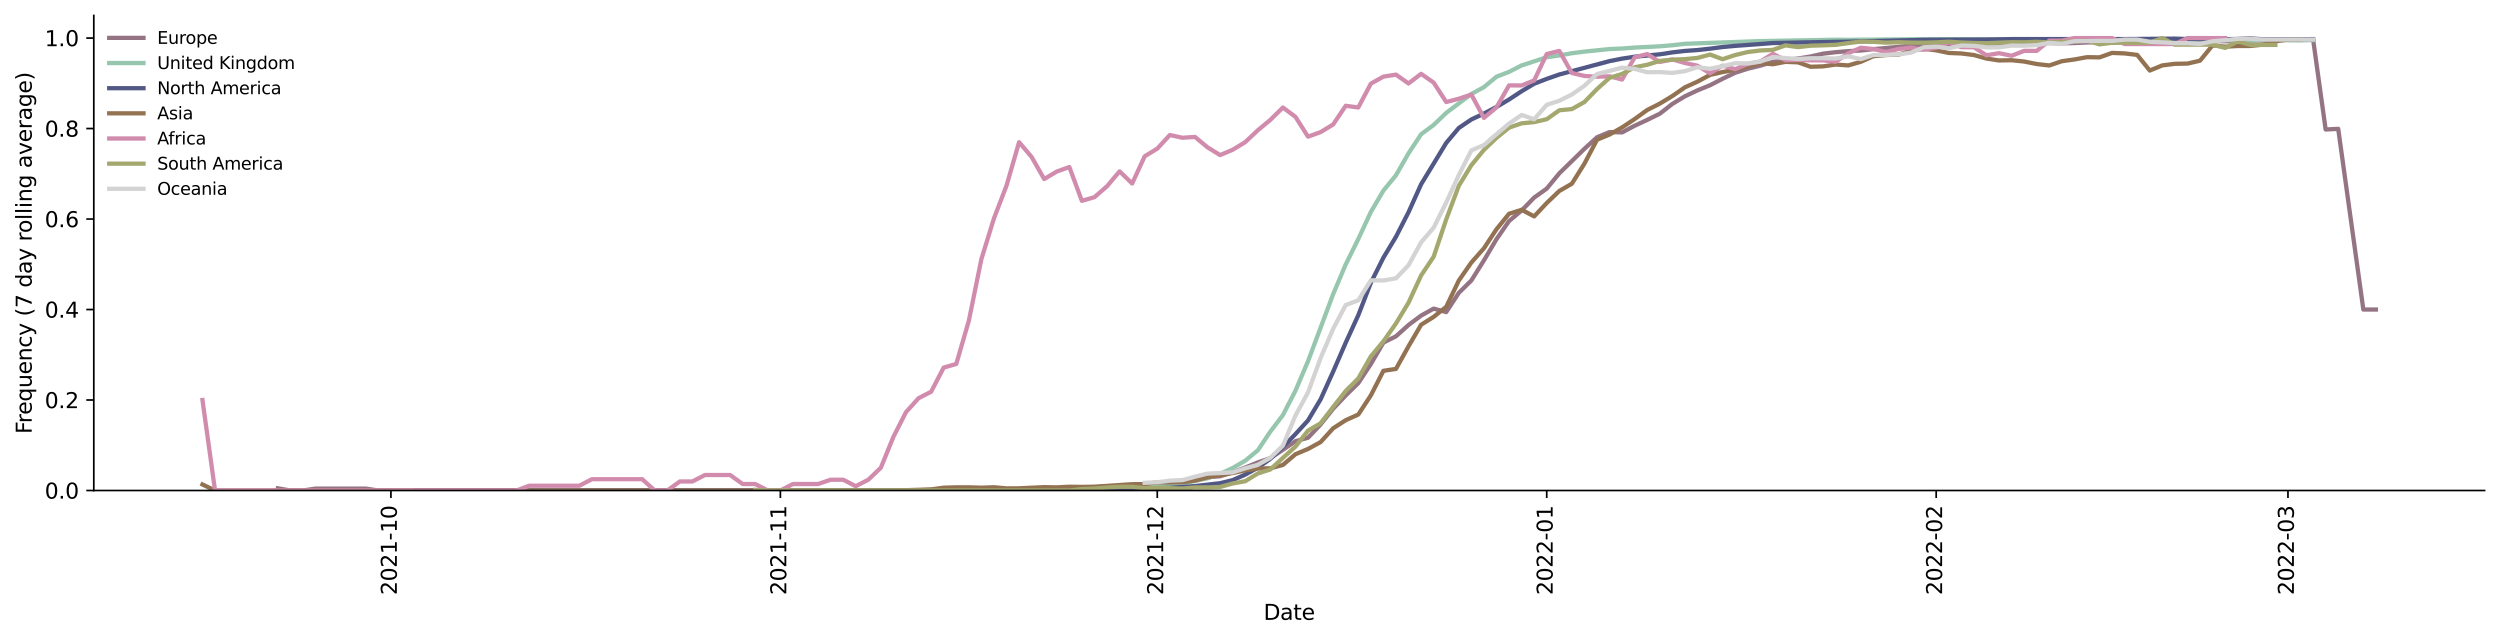 <?xml version="1.0" encoding="utf-8" standalone="no"?>
<!DOCTYPE svg PUBLIC "-//W3C//DTD SVG 1.1//EN"
  "http://www.w3.org/Graphics/SVG/1.1/DTD/svg11.dtd">
<svg xmlns:xlink="http://www.w3.org/1999/xlink" width="1166.981pt" height="298.621pt" viewBox="0 0 1166.981 298.621" xmlns="http://www.w3.org/2000/svg" version="1.1">
 <defs>
  <style type="text/css">*{stroke-linejoin: round; stroke-linecap: butt}</style>
 </defs>
 <g id="figure_1">
  <g id="patch_1">
   <path d="M 0 298.621 
L 1166.981 298.621 
L 1166.981 0 
L 0 0 
z
" style="fill: #ffffff"/>
  </g>
  <g id="axes_1">
   <g id="patch_2">
    <path d="M 43.781 228.96 
L 1159.781 228.96 
L 1159.781 7.2 
L 43.781 7.2 
z
" style="fill: #ffffff"/>
   </g>
   <g id="matplotlib.axis_1">
    <g id="xtick_1">
     <g id="line2d_1">
      <defs>
       <path id="m9da4696ffa" d="M 0 0 
L 0 3.5 
" style="stroke: #000000; stroke-width: 0.8"/>
      </defs>
      <g>
       <use xlink:href="#m9da4696ffa" x="182.475" y="228.96" style="stroke: #000000; stroke-width: 0.8"/>
      </g>
     </g>
     <g id="text_1">
      <!-- 2021-10 -->
      <g transform="translate(185.234 277.743)rotate(-90)scale(0.1 -0.1)">
       <defs>
        <path id="DejaVuSans-32" d="M 1228 531 
L 3431 531 
L 3431 0 
L 469 0 
L 469 531 
Q 828 903 1448 1529 
Q 2069 2156 2228 2338 
Q 2531 2678 2651 2914 
Q 2772 3150 2772 3378 
Q 2772 3750 2511 3984 
Q 2250 4219 1831 4219 
Q 1534 4219 1204 4116 
Q 875 4013 500 3803 
L 500 4441 
Q 881 4594 1212 4672 
Q 1544 4750 1819 4750 
Q 2544 4750 2975 4387 
Q 3406 4025 3406 3419 
Q 3406 3131 3298 2873 
Q 3191 2616 2906 2266 
Q 2828 2175 2409 1742 
Q 1991 1309 1228 531 
z
" transform="scale(0.016)"/>
        <path id="DejaVuSans-30" d="M 2034 4250 
Q 1547 4250 1301 3770 
Q 1056 3291 1056 2328 
Q 1056 1369 1301 889 
Q 1547 409 2034 409 
Q 2525 409 2770 889 
Q 3016 1369 3016 2328 
Q 3016 3291 2770 3770 
Q 2525 4250 2034 4250 
z
M 2034 4750 
Q 2819 4750 3233 4129 
Q 3647 3509 3647 2328 
Q 3647 1150 3233 529 
Q 2819 -91 2034 -91 
Q 1250 -91 836 529 
Q 422 1150 422 2328 
Q 422 3509 836 4129 
Q 1250 4750 2034 4750 
z
" transform="scale(0.016)"/>
        <path id="DejaVuSans-31" d="M 794 531 
L 1825 531 
L 1825 4091 
L 703 3866 
L 703 4441 
L 1819 4666 
L 2450 4666 
L 2450 531 
L 3481 531 
L 3481 0 
L 794 0 
L 794 531 
z
" transform="scale(0.016)"/>
        <path id="DejaVuSans-2d" d="M 313 2009 
L 1997 2009 
L 1997 1497 
L 313 1497 
L 313 2009 
z
" transform="scale(0.016)"/>
       </defs>
       <use xlink:href="#DejaVuSans-32"/>
       <use xlink:href="#DejaVuSans-30" x="63.623"/>
       <use xlink:href="#DejaVuSans-32" x="127.246"/>
       <use xlink:href="#DejaVuSans-31" x="190.869"/>
       <use xlink:href="#DejaVuSans-2d" x="254.492"/>
       <use xlink:href="#DejaVuSans-31" x="290.576"/>
       <use xlink:href="#DejaVuSans-30" x="354.199"/>
      </g>
     </g>
    </g>
    <g id="xtick_2">
     <g id="line2d_2">
      <g>
       <use xlink:href="#m9da4696ffa" x="364.272" y="228.96" style="stroke: #000000; stroke-width: 0.8"/>
      </g>
     </g>
     <g id="text_2">
      <!-- 2021-11 -->
      <g transform="translate(367.031 277.743)rotate(-90)scale(0.1 -0.1)">
       <use xlink:href="#DejaVuSans-32"/>
       <use xlink:href="#DejaVuSans-30" x="63.623"/>
       <use xlink:href="#DejaVuSans-32" x="127.246"/>
       <use xlink:href="#DejaVuSans-31" x="190.869"/>
       <use xlink:href="#DejaVuSans-2d" x="254.492"/>
       <use xlink:href="#DejaVuSans-31" x="290.576"/>
       <use xlink:href="#DejaVuSans-31" x="354.199"/>
      </g>
     </g>
    </g>
    <g id="xtick_3">
     <g id="line2d_3">
      <g>
       <use xlink:href="#m9da4696ffa" x="540.205" y="228.96" style="stroke: #000000; stroke-width: 0.8"/>
      </g>
     </g>
     <g id="text_3">
      <!-- 2021-12 -->
      <g transform="translate(542.964 277.743)rotate(-90)scale(0.1 -0.1)">
       <use xlink:href="#DejaVuSans-32"/>
       <use xlink:href="#DejaVuSans-30" x="63.623"/>
       <use xlink:href="#DejaVuSans-32" x="127.246"/>
       <use xlink:href="#DejaVuSans-31" x="190.869"/>
       <use xlink:href="#DejaVuSans-2d" x="254.492"/>
       <use xlink:href="#DejaVuSans-31" x="290.576"/>
       <use xlink:href="#DejaVuSans-32" x="354.199"/>
      </g>
     </g>
    </g>
    <g id="xtick_4">
     <g id="line2d_4">
      <g>
       <use xlink:href="#m9da4696ffa" x="722.002" y="228.96" style="stroke: #000000; stroke-width: 0.8"/>
      </g>
     </g>
     <g id="text_4">
      <!-- 2022-01 -->
      <g transform="translate(724.761 277.743)rotate(-90)scale(0.1 -0.1)">
       <use xlink:href="#DejaVuSans-32"/>
       <use xlink:href="#DejaVuSans-30" x="63.623"/>
       <use xlink:href="#DejaVuSans-32" x="127.246"/>
       <use xlink:href="#DejaVuSans-32" x="190.869"/>
       <use xlink:href="#DejaVuSans-2d" x="254.492"/>
       <use xlink:href="#DejaVuSans-30" x="290.576"/>
       <use xlink:href="#DejaVuSans-31" x="354.199"/>
      </g>
     </g>
    </g>
    <g id="xtick_5">
     <g id="line2d_5">
      <g>
       <use xlink:href="#m9da4696ffa" x="903.799" y="228.96" style="stroke: #000000; stroke-width: 0.8"/>
      </g>
     </g>
     <g id="text_5">
      <!-- 2022-02 -->
      <g transform="translate(906.558 277.743)rotate(-90)scale(0.1 -0.1)">
       <use xlink:href="#DejaVuSans-32"/>
       <use xlink:href="#DejaVuSans-30" x="63.623"/>
       <use xlink:href="#DejaVuSans-32" x="127.246"/>
       <use xlink:href="#DejaVuSans-32" x="190.869"/>
       <use xlink:href="#DejaVuSans-2d" x="254.492"/>
       <use xlink:href="#DejaVuSans-30" x="290.576"/>
       <use xlink:href="#DejaVuSans-32" x="354.199"/>
      </g>
     </g>
    </g>
    <g id="xtick_6">
     <g id="line2d_6">
      <g>
       <use xlink:href="#m9da4696ffa" x="1068.003" y="228.96" style="stroke: #000000; stroke-width: 0.8"/>
      </g>
     </g>
     <g id="text_6">
      <!-- 2022-03 -->
      <g transform="translate(1070.762 277.743)rotate(-90)scale(0.1 -0.1)">
       <defs>
        <path id="DejaVuSans-33" d="M 2597 2516 
Q 3050 2419 3304 2112 
Q 3559 1806 3559 1356 
Q 3559 666 3084 287 
Q 2609 -91 1734 -91 
Q 1441 -91 1130 -33 
Q 819 25 488 141 
L 488 750 
Q 750 597 1062 519 
Q 1375 441 1716 441 
Q 2309 441 2620 675 
Q 2931 909 2931 1356 
Q 2931 1769 2642 2001 
Q 2353 2234 1838 2234 
L 1294 2234 
L 1294 2753 
L 1863 2753 
Q 2328 2753 2575 2939 
Q 2822 3125 2822 3475 
Q 2822 3834 2567 4026 
Q 2313 4219 1838 4219 
Q 1578 4219 1281 4162 
Q 984 4106 628 3988 
L 628 4550 
Q 988 4650 1302 4700 
Q 1616 4750 1894 4750 
Q 2613 4750 3031 4423 
Q 3450 4097 3450 3541 
Q 3450 3153 3228 2886 
Q 3006 2619 2597 2516 
z
" transform="scale(0.016)"/>
       </defs>
       <use xlink:href="#DejaVuSans-32"/>
       <use xlink:href="#DejaVuSans-30" x="63.623"/>
       <use xlink:href="#DejaVuSans-32" x="127.246"/>
       <use xlink:href="#DejaVuSans-32" x="190.869"/>
       <use xlink:href="#DejaVuSans-2d" x="254.492"/>
       <use xlink:href="#DejaVuSans-30" x="290.576"/>
       <use xlink:href="#DejaVuSans-33" x="354.199"/>
      </g>
     </g>
    </g>
    <g id="text_7">
     <!-- Date -->
     <g transform="translate(589.83 289.341)scale(0.1 -0.1)">
      <defs>
       <path id="DejaVuSans-44" d="M 1259 4147 
L 1259 519 
L 2022 519 
Q 2988 519 3436 956 
Q 3884 1394 3884 2338 
Q 3884 3275 3436 3711 
Q 2988 4147 2022 4147 
L 1259 4147 
z
M 628 4666 
L 1925 4666 
Q 3281 4666 3915 4102 
Q 4550 3538 4550 2338 
Q 4550 1131 3912 565 
Q 3275 0 1925 0 
L 628 0 
L 628 4666 
z
" transform="scale(0.016)"/>
       <path id="DejaVuSans-61" d="M 2194 1759 
Q 1497 1759 1228 1600 
Q 959 1441 959 1056 
Q 959 750 1161 570 
Q 1363 391 1709 391 
Q 2188 391 2477 730 
Q 2766 1069 2766 1631 
L 2766 1759 
L 2194 1759 
z
M 3341 1997 
L 3341 0 
L 2766 0 
L 2766 531 
Q 2569 213 2275 61 
Q 1981 -91 1556 -91 
Q 1019 -91 701 211 
Q 384 513 384 1019 
Q 384 1609 779 1909 
Q 1175 2209 1959 2209 
L 2766 2209 
L 2766 2266 
Q 2766 2663 2505 2880 
Q 2244 3097 1772 3097 
Q 1472 3097 1187 3025 
Q 903 2953 641 2809 
L 641 3341 
Q 956 3463 1253 3523 
Q 1550 3584 1831 3584 
Q 2591 3584 2966 3190 
Q 3341 2797 3341 1997 
z
" transform="scale(0.016)"/>
       <path id="DejaVuSans-74" d="M 1172 4494 
L 1172 3500 
L 2356 3500 
L 2356 3053 
L 1172 3053 
L 1172 1153 
Q 1172 725 1289 603 
Q 1406 481 1766 481 
L 2356 481 
L 2356 0 
L 1766 0 
Q 1100 0 847 248 
Q 594 497 594 1153 
L 594 3053 
L 172 3053 
L 172 3500 
L 594 3500 
L 594 4494 
L 1172 4494 
z
" transform="scale(0.016)"/>
       <path id="DejaVuSans-65" d="M 3597 1894 
L 3597 1613 
L 953 1613 
Q 991 1019 1311 708 
Q 1631 397 2203 397 
Q 2534 397 2845 478 
Q 3156 559 3463 722 
L 3463 178 
Q 3153 47 2828 -22 
Q 2503 -91 2169 -91 
Q 1331 -91 842 396 
Q 353 884 353 1716 
Q 353 2575 817 3079 
Q 1281 3584 2069 3584 
Q 2775 3584 3186 3129 
Q 3597 2675 3597 1894 
z
M 3022 2063 
Q 3016 2534 2758 2815 
Q 2500 3097 2075 3097 
Q 1594 3097 1305 2825 
Q 1016 2553 972 2059 
L 3022 2063 
z
" transform="scale(0.016)"/>
      </defs>
      <use xlink:href="#DejaVuSans-44"/>
      <use xlink:href="#DejaVuSans-61" x="77.002"/>
      <use xlink:href="#DejaVuSans-74" x="138.281"/>
      <use xlink:href="#DejaVuSans-65" x="177.49"/>
     </g>
    </g>
   </g>
   <g id="matplotlib.axis_2">
    <g id="ytick_1">
     <g id="line2d_7">
      <defs>
       <path id="me6bcb4e743" d="M 0 0 
L -3.5 0 
" style="stroke: #000000; stroke-width: 0.8"/>
      </defs>
      <g>
       <use xlink:href="#me6bcb4e743" x="43.781" y="228.96" style="stroke: #000000; stroke-width: 0.8"/>
      </g>
     </g>
     <g id="text_8">
      <!-- 0.0 -->
      <g transform="translate(20.878 232.759)scale(0.1 -0.1)">
       <defs>
        <path id="DejaVuSans-2e" d="M 684 794 
L 1344 794 
L 1344 0 
L 684 0 
L 684 794 
z
" transform="scale(0.016)"/>
       </defs>
       <use xlink:href="#DejaVuSans-30"/>
       <use xlink:href="#DejaVuSans-2e" x="63.623"/>
       <use xlink:href="#DejaVuSans-30" x="95.41"/>
      </g>
     </g>
    </g>
    <g id="ytick_2">
     <g id="line2d_8">
      <g>
       <use xlink:href="#me6bcb4e743" x="43.781" y="186.72" style="stroke: #000000; stroke-width: 0.8"/>
      </g>
     </g>
     <g id="text_9">
      <!-- 0.2 -->
      <g transform="translate(20.878 190.519)scale(0.1 -0.1)">
       <use xlink:href="#DejaVuSans-30"/>
       <use xlink:href="#DejaVuSans-2e" x="63.623"/>
       <use xlink:href="#DejaVuSans-32" x="95.41"/>
      </g>
     </g>
    </g>
    <g id="ytick_3">
     <g id="line2d_9">
      <g>
       <use xlink:href="#me6bcb4e743" x="43.781" y="144.48" style="stroke: #000000; stroke-width: 0.8"/>
      </g>
     </g>
     <g id="text_10">
      <!-- 0.4 -->
      <g transform="translate(20.878 148.279)scale(0.1 -0.1)">
       <defs>
        <path id="DejaVuSans-34" d="M 2419 4116 
L 825 1625 
L 2419 1625 
L 2419 4116 
z
M 2253 4666 
L 3047 4666 
L 3047 1625 
L 3713 1625 
L 3713 1100 
L 3047 1100 
L 3047 0 
L 2419 0 
L 2419 1100 
L 313 1100 
L 313 1709 
L 2253 4666 
z
" transform="scale(0.016)"/>
       </defs>
       <use xlink:href="#DejaVuSans-30"/>
       <use xlink:href="#DejaVuSans-2e" x="63.623"/>
       <use xlink:href="#DejaVuSans-34" x="95.41"/>
      </g>
     </g>
    </g>
    <g id="ytick_4">
     <g id="line2d_10">
      <g>
       <use xlink:href="#me6bcb4e743" x="43.781" y="102.24" style="stroke: #000000; stroke-width: 0.8"/>
      </g>
     </g>
     <g id="text_11">
      <!-- 0.6 -->
      <g transform="translate(20.878 106.039)scale(0.1 -0.1)">
       <defs>
        <path id="DejaVuSans-36" d="M 2113 2584 
Q 1688 2584 1439 2293 
Q 1191 2003 1191 1497 
Q 1191 994 1439 701 
Q 1688 409 2113 409 
Q 2538 409 2786 701 
Q 3034 994 3034 1497 
Q 3034 2003 2786 2293 
Q 2538 2584 2113 2584 
z
M 3366 4563 
L 3366 3988 
Q 3128 4100 2886 4159 
Q 2644 4219 2406 4219 
Q 1781 4219 1451 3797 
Q 1122 3375 1075 2522 
Q 1259 2794 1537 2939 
Q 1816 3084 2150 3084 
Q 2853 3084 3261 2657 
Q 3669 2231 3669 1497 
Q 3669 778 3244 343 
Q 2819 -91 2113 -91 
Q 1303 -91 875 529 
Q 447 1150 447 2328 
Q 447 3434 972 4092 
Q 1497 4750 2381 4750 
Q 2619 4750 2861 4703 
Q 3103 4656 3366 4563 
z
" transform="scale(0.016)"/>
       </defs>
       <use xlink:href="#DejaVuSans-30"/>
       <use xlink:href="#DejaVuSans-2e" x="63.623"/>
       <use xlink:href="#DejaVuSans-36" x="95.41"/>
      </g>
     </g>
    </g>
    <g id="ytick_5">
     <g id="line2d_11">
      <g>
       <use xlink:href="#me6bcb4e743" x="43.781" y="60" style="stroke: #000000; stroke-width: 0.8"/>
      </g>
     </g>
     <g id="text_12">
      <!-- 0.8 -->
      <g transform="translate(20.878 63.799)scale(0.1 -0.1)">
       <defs>
        <path id="DejaVuSans-38" d="M 2034 2216 
Q 1584 2216 1326 1975 
Q 1069 1734 1069 1313 
Q 1069 891 1326 650 
Q 1584 409 2034 409 
Q 2484 409 2743 651 
Q 3003 894 3003 1313 
Q 3003 1734 2745 1975 
Q 2488 2216 2034 2216 
z
M 1403 2484 
Q 997 2584 770 2862 
Q 544 3141 544 3541 
Q 544 4100 942 4425 
Q 1341 4750 2034 4750 
Q 2731 4750 3128 4425 
Q 3525 4100 3525 3541 
Q 3525 3141 3298 2862 
Q 3072 2584 2669 2484 
Q 3125 2378 3379 2068 
Q 3634 1759 3634 1313 
Q 3634 634 3220 271 
Q 2806 -91 2034 -91 
Q 1263 -91 848 271 
Q 434 634 434 1313 
Q 434 1759 690 2068 
Q 947 2378 1403 2484 
z
M 1172 3481 
Q 1172 3119 1398 2916 
Q 1625 2713 2034 2713 
Q 2441 2713 2670 2916 
Q 2900 3119 2900 3481 
Q 2900 3844 2670 4047 
Q 2441 4250 2034 4250 
Q 1625 4250 1398 4047 
Q 1172 3844 1172 3481 
z
" transform="scale(0.016)"/>
       </defs>
       <use xlink:href="#DejaVuSans-30"/>
       <use xlink:href="#DejaVuSans-2e" x="63.623"/>
       <use xlink:href="#DejaVuSans-38" x="95.41"/>
      </g>
     </g>
    </g>
    <g id="ytick_6">
     <g id="line2d_12">
      <g>
       <use xlink:href="#me6bcb4e743" x="43.781" y="17.76" style="stroke: #000000; stroke-width: 0.8"/>
      </g>
     </g>
     <g id="text_13">
      <!-- 1.0 -->
      <g transform="translate(20.878 21.559)scale(0.1 -0.1)">
       <use xlink:href="#DejaVuSans-31"/>
       <use xlink:href="#DejaVuSans-2e" x="63.623"/>
       <use xlink:href="#DejaVuSans-30" x="95.41"/>
      </g>
     </g>
    </g>
    <g id="text_14">
     <!-- Frequency (7 day rolling average) -->
     <g transform="translate(14.798 202.529)rotate(-90)scale(0.1 -0.1)">
      <defs>
       <path id="DejaVuSans-46" d="M 628 4666 
L 3309 4666 
L 3309 4134 
L 1259 4134 
L 1259 2759 
L 3109 2759 
L 3109 2228 
L 1259 2228 
L 1259 0 
L 628 0 
L 628 4666 
z
" transform="scale(0.016)"/>
       <path id="DejaVuSans-72" d="M 2631 2963 
Q 2534 3019 2420 3045 
Q 2306 3072 2169 3072 
Q 1681 3072 1420 2755 
Q 1159 2438 1159 1844 
L 1159 0 
L 581 0 
L 581 3500 
L 1159 3500 
L 1159 2956 
Q 1341 3275 1631 3429 
Q 1922 3584 2338 3584 
Q 2397 3584 2469 3576 
Q 2541 3569 2628 3553 
L 2631 2963 
z
" transform="scale(0.016)"/>
       <path id="DejaVuSans-71" d="M 947 1747 
Q 947 1113 1208 752 
Q 1469 391 1925 391 
Q 2381 391 2643 752 
Q 2906 1113 2906 1747 
Q 2906 2381 2643 2742 
Q 2381 3103 1925 3103 
Q 1469 3103 1208 2742 
Q 947 2381 947 1747 
z
M 2906 525 
Q 2725 213 2448 61 
Q 2172 -91 1784 -91 
Q 1150 -91 751 415 
Q 353 922 353 1747 
Q 353 2572 751 3078 
Q 1150 3584 1784 3584 
Q 2172 3584 2448 3432 
Q 2725 3281 2906 2969 
L 2906 3500 
L 3481 3500 
L 3481 -1331 
L 2906 -1331 
L 2906 525 
z
" transform="scale(0.016)"/>
       <path id="DejaVuSans-75" d="M 544 1381 
L 544 3500 
L 1119 3500 
L 1119 1403 
Q 1119 906 1312 657 
Q 1506 409 1894 409 
Q 2359 409 2629 706 
Q 2900 1003 2900 1516 
L 2900 3500 
L 3475 3500 
L 3475 0 
L 2900 0 
L 2900 538 
Q 2691 219 2414 64 
Q 2138 -91 1772 -91 
Q 1169 -91 856 284 
Q 544 659 544 1381 
z
M 1991 3584 
L 1991 3584 
z
" transform="scale(0.016)"/>
       <path id="DejaVuSans-6e" d="M 3513 2113 
L 3513 0 
L 2938 0 
L 2938 2094 
Q 2938 2591 2744 2837 
Q 2550 3084 2163 3084 
Q 1697 3084 1428 2787 
Q 1159 2491 1159 1978 
L 1159 0 
L 581 0 
L 581 3500 
L 1159 3500 
L 1159 2956 
Q 1366 3272 1645 3428 
Q 1925 3584 2291 3584 
Q 2894 3584 3203 3211 
Q 3513 2838 3513 2113 
z
" transform="scale(0.016)"/>
       <path id="DejaVuSans-63" d="M 3122 3366 
L 3122 2828 
Q 2878 2963 2633 3030 
Q 2388 3097 2138 3097 
Q 1578 3097 1268 2742 
Q 959 2388 959 1747 
Q 959 1106 1268 751 
Q 1578 397 2138 397 
Q 2388 397 2633 464 
Q 2878 531 3122 666 
L 3122 134 
Q 2881 22 2623 -34 
Q 2366 -91 2075 -91 
Q 1284 -91 818 406 
Q 353 903 353 1747 
Q 353 2603 823 3093 
Q 1294 3584 2113 3584 
Q 2378 3584 2631 3529 
Q 2884 3475 3122 3366 
z
" transform="scale(0.016)"/>
       <path id="DejaVuSans-79" d="M 2059 -325 
Q 1816 -950 1584 -1140 
Q 1353 -1331 966 -1331 
L 506 -1331 
L 506 -850 
L 844 -850 
Q 1081 -850 1212 -737 
Q 1344 -625 1503 -206 
L 1606 56 
L 191 3500 
L 800 3500 
L 1894 763 
L 2988 3500 
L 3597 3500 
L 2059 -325 
z
" transform="scale(0.016)"/>
       <path id="DejaVuSans-20" transform="scale(0.016)"/>
       <path id="DejaVuSans-28" d="M 1984 4856 
Q 1566 4138 1362 3434 
Q 1159 2731 1159 2009 
Q 1159 1288 1364 580 
Q 1569 -128 1984 -844 
L 1484 -844 
Q 1016 -109 783 600 
Q 550 1309 550 2009 
Q 550 2706 781 3412 
Q 1013 4119 1484 4856 
L 1984 4856 
z
" transform="scale(0.016)"/>
       <path id="DejaVuSans-37" d="M 525 4666 
L 3525 4666 
L 3525 4397 
L 1831 0 
L 1172 0 
L 2766 4134 
L 525 4134 
L 525 4666 
z
" transform="scale(0.016)"/>
       <path id="DejaVuSans-64" d="M 2906 2969 
L 2906 4863 
L 3481 4863 
L 3481 0 
L 2906 0 
L 2906 525 
Q 2725 213 2448 61 
Q 2172 -91 1784 -91 
Q 1150 -91 751 415 
Q 353 922 353 1747 
Q 353 2572 751 3078 
Q 1150 3584 1784 3584 
Q 2172 3584 2448 3432 
Q 2725 3281 2906 2969 
z
M 947 1747 
Q 947 1113 1208 752 
Q 1469 391 1925 391 
Q 2381 391 2643 752 
Q 2906 1113 2906 1747 
Q 2906 2381 2643 2742 
Q 2381 3103 1925 3103 
Q 1469 3103 1208 2742 
Q 947 2381 947 1747 
z
" transform="scale(0.016)"/>
       <path id="DejaVuSans-6f" d="M 1959 3097 
Q 1497 3097 1228 2736 
Q 959 2375 959 1747 
Q 959 1119 1226 758 
Q 1494 397 1959 397 
Q 2419 397 2687 759 
Q 2956 1122 2956 1747 
Q 2956 2369 2687 2733 
Q 2419 3097 1959 3097 
z
M 1959 3584 
Q 2709 3584 3137 3096 
Q 3566 2609 3566 1747 
Q 3566 888 3137 398 
Q 2709 -91 1959 -91 
Q 1206 -91 779 398 
Q 353 888 353 1747 
Q 353 2609 779 3096 
Q 1206 3584 1959 3584 
z
" transform="scale(0.016)"/>
       <path id="DejaVuSans-6c" d="M 603 4863 
L 1178 4863 
L 1178 0 
L 603 0 
L 603 4863 
z
" transform="scale(0.016)"/>
       <path id="DejaVuSans-69" d="M 603 3500 
L 1178 3500 
L 1178 0 
L 603 0 
L 603 3500 
z
M 603 4863 
L 1178 4863 
L 1178 4134 
L 603 4134 
L 603 4863 
z
" transform="scale(0.016)"/>
       <path id="DejaVuSans-67" d="M 2906 1791 
Q 2906 2416 2648 2759 
Q 2391 3103 1925 3103 
Q 1463 3103 1205 2759 
Q 947 2416 947 1791 
Q 947 1169 1205 825 
Q 1463 481 1925 481 
Q 2391 481 2648 825 
Q 2906 1169 2906 1791 
z
M 3481 434 
Q 3481 -459 3084 -895 
Q 2688 -1331 1869 -1331 
Q 1566 -1331 1297 -1286 
Q 1028 -1241 775 -1147 
L 775 -588 
Q 1028 -725 1275 -790 
Q 1522 -856 1778 -856 
Q 2344 -856 2625 -561 
Q 2906 -266 2906 331 
L 2906 616 
Q 2728 306 2450 153 
Q 2172 0 1784 0 
Q 1141 0 747 490 
Q 353 981 353 1791 
Q 353 2603 747 3093 
Q 1141 3584 1784 3584 
Q 2172 3584 2450 3431 
Q 2728 3278 2906 2969 
L 2906 3500 
L 3481 3500 
L 3481 434 
z
" transform="scale(0.016)"/>
       <path id="DejaVuSans-76" d="M 191 3500 
L 800 3500 
L 1894 563 
L 2988 3500 
L 3597 3500 
L 2284 0 
L 1503 0 
L 191 3500 
z
" transform="scale(0.016)"/>
       <path id="DejaVuSans-29" d="M 513 4856 
L 1013 4856 
Q 1481 4119 1714 3412 
Q 1947 2706 1947 2009 
Q 1947 1309 1714 600 
Q 1481 -109 1013 -844 
L 513 -844 
Q 928 -128 1133 580 
Q 1338 1288 1338 2009 
Q 1338 2731 1133 3434 
Q 928 4138 513 4856 
z
" transform="scale(0.016)"/>
      </defs>
      <use xlink:href="#DejaVuSans-46"/>
      <use xlink:href="#DejaVuSans-72" x="50.27"/>
      <use xlink:href="#DejaVuSans-65" x="89.133"/>
      <use xlink:href="#DejaVuSans-71" x="150.656"/>
      <use xlink:href="#DejaVuSans-75" x="214.133"/>
      <use xlink:href="#DejaVuSans-65" x="277.512"/>
      <use xlink:href="#DejaVuSans-6e" x="339.035"/>
      <use xlink:href="#DejaVuSans-63" x="402.414"/>
      <use xlink:href="#DejaVuSans-79" x="457.395"/>
      <use xlink:href="#DejaVuSans-20" x="516.574"/>
      <use xlink:href="#DejaVuSans-28" x="548.361"/>
      <use xlink:href="#DejaVuSans-37" x="587.375"/>
      <use xlink:href="#DejaVuSans-20" x="650.998"/>
      <use xlink:href="#DejaVuSans-64" x="682.785"/>
      <use xlink:href="#DejaVuSans-61" x="746.262"/>
      <use xlink:href="#DejaVuSans-79" x="807.541"/>
      <use xlink:href="#DejaVuSans-20" x="866.721"/>
      <use xlink:href="#DejaVuSans-72" x="898.508"/>
      <use xlink:href="#DejaVuSans-6f" x="937.371"/>
      <use xlink:href="#DejaVuSans-6c" x="998.553"/>
      <use xlink:href="#DejaVuSans-6c" x="1026.336"/>
      <use xlink:href="#DejaVuSans-69" x="1054.119"/>
      <use xlink:href="#DejaVuSans-6e" x="1081.902"/>
      <use xlink:href="#DejaVuSans-67" x="1145.281"/>
      <use xlink:href="#DejaVuSans-20" x="1208.758"/>
      <use xlink:href="#DejaVuSans-61" x="1240.545"/>
      <use xlink:href="#DejaVuSans-76" x="1301.824"/>
      <use xlink:href="#DejaVuSans-65" x="1361.004"/>
      <use xlink:href="#DejaVuSans-72" x="1422.527"/>
      <use xlink:href="#DejaVuSans-61" x="1463.641"/>
      <use xlink:href="#DejaVuSans-67" x="1524.92"/>
      <use xlink:href="#DejaVuSans-65" x="1588.396"/>
      <use xlink:href="#DejaVuSans-29" x="1649.92"/>
     </g>
    </g>
   </g>
   <g id="line2d_13">
    <path d="M 129.695 227.954 
L 135.559 228.96 
L 141.424 228.96 
L 147.288 228.08 
L 170.746 228.08 
L 176.61 228.96 
L 211.797 228.96 
L 217.661 228.816 
L 241.119 228.816 
L 246.984 228.96 
L 288.035 228.96 
L 293.899 228.845 
L 329.086 228.933 
L 358.408 228.96 
L 422.916 228.886 
L 434.645 228.719 
L 475.696 228.821 
L 505.018 228.613 
L 522.612 227.209 
L 528.476 226.959 
L 546.069 225.485 
L 551.934 224.433 
L 557.798 223.691 
L 563.662 222.685 
L 569.527 222.321 
L 575.391 220.445 
L 581.256 218.26 
L 587.12 215.865 
L 592.985 213.837 
L 598.849 209.975 
L 604.713 205.948 
L 610.578 204.33 
L 616.442 198.138 
L 622.307 190.802 
L 628.171 184.578 
L 634.036 178.839 
L 639.9 169.932 
L 645.764 159.916 
L 651.629 156.989 
L 657.493 151.699 
L 663.358 147.316 
L 669.222 144.059 
L 675.087 145.691 
L 680.951 136.711 
L 686.815 130.924 
L 692.68 121.564 
L 698.544 111.66 
L 704.409 103.181 
L 710.273 98.266 
L 716.138 92.218 
L 722.002 88.045 
L 727.866 80.924 
L 739.595 69.454 
L 745.46 64.089 
L 751.324 61.646 
L 757.189 61.8 
L 763.053 58.688 
L 768.917 55.954 
L 774.782 53.077 
L 780.646 48.5 
L 786.511 44.952 
L 792.375 42.177 
L 798.239 39.786 
L 804.104 36.756 
L 809.968 33.97 
L 815.833 32.083 
L 821.697 30.657 
L 827.562 28.861 
L 833.426 27.97 
L 839.29 27.326 
L 845.155 26.367 
L 851.019 25.042 
L 856.884 24.359 
L 862.748 23.881 
L 868.613 23.586 
L 874.477 22.945 
L 886.206 21.889 
L 892.07 21.312 
L 897.935 21.023 
L 903.799 20.996 
L 909.664 20.676 
L 915.528 20.681 
L 921.392 20.828 
L 927.257 20.634 
L 933.121 20.245 
L 944.85 20.09 
L 956.579 20.095 
L 962.443 20.224 
L 968.308 20.094 
L 974.172 19.827 
L 980.037 19.677 
L 985.901 19.847 
L 991.765 19.599 
L 1009.359 19.5 
L 1015.223 18.986 
L 1021.088 19.086 
L 1026.952 19.021 
L 1038.681 19.264 
L 1044.545 19.213 
L 1050.41 18.953 
L 1062.139 18.753 
L 1068.003 18.46 
L 1079.732 18.346 
L 1085.596 60.444 
L 1091.461 60.146 
L 1103.19 144.48 
L 1109.054 144.48 
L 1109.054 144.48 
" clip-path="url(#p93b9791c77)" style="fill: none; stroke: #947383; stroke-width: 2; stroke-linecap: square"/>
   </g>
   <g id="line2d_14">
    <path d="M 241.119 228.954 
L 340.814 228.954 
L 499.154 228.848 
L 510.883 228.569 
L 516.747 228.114 
L 528.476 227.749 
L 540.205 227.083 
L 546.069 226.744 
L 551.934 225.834 
L 557.798 224.504 
L 563.662 223.294 
L 569.527 221.198 
L 575.391 218.447 
L 581.256 215.05 
L 587.12 210.21 
L 592.985 201.472 
L 598.849 193.759 
L 604.713 182.37 
L 610.578 168.596 
L 622.307 137.315 
L 628.171 123.418 
L 634.036 111.572 
L 639.9 98.946 
L 645.764 88.966 
L 651.629 81.815 
L 657.493 71.549 
L 663.358 62.663 
L 669.222 58.321 
L 675.087 52.684 
L 686.815 43.875 
L 692.68 40.672 
L 698.544 35.808 
L 704.409 33.549 
L 710.273 30.533 
L 722.002 26.724 
L 727.866 25.867 
L 733.731 24.848 
L 739.595 24.088 
L 751.324 22.9 
L 757.189 22.651 
L 763.053 22.206 
L 774.782 21.612 
L 780.646 21.123 
L 786.511 20.447 
L 821.697 19.184 
L 856.884 18.549 
L 862.748 18.583 
L 880.341 18.436 
L 897.935 18.287 
L 915.528 18.281 
L 933.121 18.473 
L 997.63 18.516 
L 1015.223 18.431 
L 1044.545 18.795 
L 1062.139 18.713 
L 1073.867 18.865 
L 1079.732 18.676 
L 1079.732 18.676 
" clip-path="url(#p93b9791c77)" style="fill: none; stroke: #96c6ad; stroke-width: 2; stroke-linecap: square"/>
   </g>
   <g id="line2d_15">
    <path d="M 194.204 228.857 
L 329.086 228.96 
L 405.323 228.942 
L 505.018 228.794 
L 546.069 227.718 
L 557.798 226.89 
L 569.527 225.553 
L 575.391 224.118 
L 581.256 221.542 
L 587.12 218.344 
L 592.985 214.174 
L 598.849 208.649 
L 604.713 202.638 
L 610.578 196.25 
L 616.442 186.409 
L 622.307 173.464 
L 628.171 159.959 
L 634.036 147.143 
L 639.9 132.004 
L 645.764 120.268 
L 651.629 110.516 
L 657.493 99.049 
L 663.358 86.025 
L 675.087 66.703 
L 680.951 59.741 
L 686.815 55.766 
L 692.68 53.015 
L 698.544 49.921 
L 704.409 46.44 
L 710.273 42.589 
L 716.138 39.079 
L 722.002 36.822 
L 727.866 34.765 
L 751.324 28.527 
L 757.189 27.364 
L 763.053 26.474 
L 774.782 25.352 
L 780.646 24.451 
L 786.511 23.775 
L 792.375 23.361 
L 798.239 22.714 
L 804.104 21.947 
L 809.968 21.412 
L 821.697 20.556 
L 827.562 20.089 
L 851.019 19.624 
L 862.748 19.451 
L 897.935 18.61 
L 927.257 18.44 
L 938.986 18.253 
L 980.037 18.233 
L 991.765 18.237 
L 1015.223 18.028 
L 1021.088 18.227 
L 1038.681 18.291 
L 1044.545 18.185 
L 1050.41 17.931 
L 1056.274 18.321 
L 1079.732 18.251 
L 1079.732 18.251 
" clip-path="url(#p93b9791c77)" style="fill: none; stroke: #525886; stroke-width: 2; stroke-linecap: square"/>
   </g>
   <g id="line2d_16">
    <path d="M 94.509 226.144 
L 100.373 228.96 
L 411.187 228.96 
L 417.052 228.814 
L 422.916 228.814 
L 434.645 228.443 
L 440.51 227.653 
L 446.374 227.483 
L 452.238 227.483 
L 458.103 227.649 
L 463.967 227.444 
L 469.832 227.976 
L 475.696 227.937 
L 487.425 227.393 
L 493.289 227.495 
L 499.154 227.209 
L 505.018 227.283 
L 510.883 227.174 
L 528.476 226.015 
L 534.34 225.985 
L 540.205 225.137 
L 546.069 225.182 
L 551.934 225.075 
L 557.798 224.326 
L 563.662 222.833 
L 575.391 220.805 
L 581.256 219.554 
L 587.12 218.714 
L 592.985 218.605 
L 598.849 217.021 
L 604.713 212.026 
L 610.578 209.566 
L 616.442 206.36 
L 622.307 199.924 
L 628.171 196.136 
L 634.036 193.501 
L 639.9 184.554 
L 645.764 173.091 
L 651.629 172.207 
L 657.493 161.635 
L 663.358 151.599 
L 669.222 147.91 
L 675.087 143.216 
L 680.951 130.978 
L 686.815 122.532 
L 692.68 115.904 
L 698.544 107.003 
L 704.409 99.777 
L 710.273 97.924 
L 716.138 101.004 
L 722.002 94.771 
L 727.866 89.145 
L 733.731 85.753 
L 739.595 76.401 
L 745.46 65.243 
L 751.324 62.797 
L 757.189 59.451 
L 763.053 55.571 
L 768.917 51.33 
L 774.782 48.371 
L 780.646 44.815 
L 786.511 40.76 
L 792.375 38.105 
L 798.239 34.957 
L 804.104 33.626 
L 809.968 32.608 
L 821.697 29.446 
L 827.562 29.989 
L 833.426 28.873 
L 839.29 29.095 
L 845.155 31.163 
L 851.019 30.98 
L 856.884 30.133 
L 862.748 30.541 
L 868.613 28.847 
L 874.477 26.238 
L 880.341 25.692 
L 886.206 25.497 
L 892.07 23.609 
L 897.935 22.785 
L 903.799 23.495 
L 909.664 24.723 
L 915.528 24.953 
L 921.392 25.681 
L 927.257 27.337 
L 933.121 28.218 
L 938.986 28.114 
L 944.85 28.726 
L 950.715 29.883 
L 956.579 30.565 
L 962.443 28.574 
L 968.308 27.763 
L 974.172 26.69 
L 980.037 26.773 
L 985.901 24.693 
L 991.765 24.936 
L 997.63 25.628 
L 1003.494 32.928 
L 1009.359 30.53 
L 1015.223 29.785 
L 1021.088 29.68 
L 1026.952 28.338 
L 1032.816 21.167 
L 1038.681 21.8 
L 1044.545 21.462 
L 1050.41 21.455 
L 1056.274 20.838 
L 1062.139 19.265 
L 1068.003 18.452 
L 1073.867 18.452 
L 1073.867 18.452 
" clip-path="url(#p93b9791c77)" style="fill: none; stroke: #937252; stroke-width: 2; stroke-linecap: square"/>
   </g>
   <g id="line2d_17">
    <path d="M 94.509 186.72 
L 100.373 228.96 
L 241.119 228.96 
L 246.984 226.737 
L 270.441 226.737 
L 276.306 223.68 
L 299.763 223.68 
L 305.628 228.96 
L 311.492 228.96 
L 317.357 224.736 
L 323.221 224.736 
L 329.086 221.719 
L 340.814 221.719 
L 346.679 225.943 
L 352.543 225.943 
L 358.408 228.96 
L 364.272 228.96 
L 370.136 225.943 
L 381.865 225.943 
L 387.73 223.931 
L 393.594 223.931 
L 399.459 226.949 
L 405.323 223.931 
L 411.187 218.299 
L 417.052 203.884 
L 422.916 192.364 
L 428.781 185.866 
L 434.645 182.849 
L 440.51 171.585 
L 446.374 169.908 
L 452.238 149.748 
L 458.103 120.95 
L 463.967 101.954 
L 469.832 86.667 
L 475.696 66.37 
L 481.561 73.288 
L 487.425 83.581 
L 493.289 80.077 
L 499.154 77.963 
L 505.018 93.749 
L 510.883 92.036 
L 516.747 86.929 
L 522.612 79.998 
L 528.476 85.66 
L 534.34 72.95 
L 540.205 69.38 
L 546.069 63.023 
L 551.934 64.303 
L 557.798 63.916 
L 563.662 68.771 
L 569.527 72.391 
L 575.391 69.915 
L 581.256 66.35 
L 587.12 60.827 
L 592.985 55.963 
L 598.849 50.19 
L 604.713 54.547 
L 610.578 63.794 
L 616.442 61.673 
L 622.307 58.095 
L 628.171 49.372 
L 634.036 50.167 
L 639.9 39.044 
L 645.764 35.767 
L 651.629 34.838 
L 657.493 38.958 
L 663.358 34.463 
L 669.222 38.555 
L 675.087 47.624 
L 680.951 46.102 
L 686.815 44.134 
L 692.68 55.019 
L 698.544 50.138 
L 704.409 39.862 
L 710.273 39.889 
L 716.138 37.543 
L 722.002 25.219 
L 727.866 23.78 
L 733.731 34.073 
L 739.595 35.456 
L 745.46 35.8 
L 751.324 35.618 
L 757.189 37.133 
L 763.053 26.744 
L 768.917 25.238 
L 774.782 28.921 
L 780.646 27.738 
L 786.511 29.405 
L 792.375 30.683 
L 798.239 34.224 
L 804.104 30.664 
L 809.968 32.293 
L 815.833 29.851 
L 821.697 28.714 
L 827.562 25.119 
L 833.426 28.125 
L 839.29 27.945 
L 845.155 28.142 
L 851.019 28.181 
L 856.884 28.816 
L 862.748 24.88 
L 868.613 22.281 
L 874.477 22.881 
L 880.341 24.242 
L 886.206 22.88 
L 892.07 22.214 
L 897.935 23.22 
L 903.799 22.282 
L 909.664 19.748 
L 915.528 22.031 
L 921.392 22.031 
L 927.257 25.807 
L 933.121 24.825 
L 938.986 26.032 
L 944.85 23.749 
L 950.715 23.749 
L 956.579 18.967 
L 962.443 18.967 
L 968.308 17.76 
L 985.901 17.76 
L 991.765 20.576 
L 1015.223 20.576 
L 1021.088 17.76 
L 1038.681 17.76 
L 1038.681 17.76 
" clip-path="url(#p93b9791c77)" style="fill: none; stroke: #d18cad; stroke-width: 2; stroke-linecap: square"/>
   </g>
   <g id="line2d_18">
    <path d="M 352.543 228.652 
L 358.408 228.96 
L 364.272 228.96 
L 370.136 228.96 
L 376.001 228.96 
L 381.865 228.96 
L 387.73 228.96 
L 393.594 228.96 
L 399.459 228.96 
L 405.323 228.96 
L 411.187 228.96 
L 417.052 228.96 
L 422.916 228.96 
L 428.781 228.96 
L 434.645 228.96 
L 440.51 228.96 
L 446.374 228.96 
L 452.238 228.96 
L 458.103 228.96 
L 463.967 228.96 
L 469.832 228.96 
L 475.696 228.96 
L 481.561 228.96 
L 487.425 228.96 
L 493.289 228.96 
L 499.154 228.96 
L 505.018 228.295 
L 510.883 228.086 
L 516.747 227.558 
L 522.612 227.225 
L 528.476 227.225 
L 534.34 227.89 
L 540.205 227.649 
L 546.069 227.896 
L 551.934 228.066 
L 557.798 227.532 
L 563.662 227.532 
L 569.527 227.319 
L 575.391 225.685 
L 581.256 224.621 
L 587.12 221.019 
L 592.985 219.145 
L 598.849 213.725 
L 604.713 208.467 
L 610.578 201.007 
L 616.442 197.58 
L 622.307 189.966 
L 628.171 182.509 
L 634.036 176.666 
L 639.9 166.355 
L 645.764 159.325 
L 651.629 150.981 
L 657.493 141.265 
L 663.358 128.589 
L 669.222 119.82 
L 675.087 102.405 
L 680.951 86.73 
L 686.815 77.117 
L 692.68 69.961 
L 698.544 64.356 
L 704.409 59.574 
L 710.273 57.564 
L 716.138 57.003 
L 722.002 55.643 
L 727.866 51.482 
L 733.731 50.915 
L 739.595 47.619 
L 745.46 41.588 
L 751.324 36.33 
L 757.189 34.507 
L 763.053 31.406 
L 768.917 30.229 
L 774.782 28.441 
L 780.646 27.858 
L 786.511 27.601 
L 792.375 27.036 
L 798.239 25.47 
L 804.104 27.629 
L 809.968 25.689 
L 815.833 24.28 
L 821.697 23.559 
L 827.562 23.292 
L 833.426 21.173 
L 839.29 21.986 
L 845.155 21.331 
L 851.019 21.158 
L 856.884 20.93 
L 862.748 20.125 
L 868.613 19.391 
L 874.477 19.519 
L 880.341 19.899 
L 886.206 19.711 
L 892.07 19.895 
L 897.935 19.928 
L 903.799 19.774 
L 909.664 19.484 
L 915.528 19.841 
L 921.392 20.062 
L 927.257 20.187 
L 933.121 19.918 
L 938.986 19.705 
L 944.85 19.748 
L 950.715 19.522 
L 956.579 19.81 
L 962.443 19.543 
L 968.308 19.342 
L 974.172 18.943 
L 980.037 20.716 
L 985.901 19.937 
L 991.765 19.937 
L 997.63 19.937 
L 1003.494 19.937 
L 1009.359 17.76 
L 1015.223 20.851 
L 1021.088 20.851 
L 1026.952 20.851 
L 1032.816 20.851 
L 1038.681 22.359 
L 1044.545 19.269 
L 1050.41 20.958 
L 1056.274 20.958 
L 1062.139 20.958 
" clip-path="url(#p93b9791c77)" style="fill: none; stroke: #a4a86f; stroke-width: 2; stroke-linecap: square"/>
   </g>
   <g id="line2d_19">
    <path d="M 534.34 225.375 
L 540.205 225.103 
L 546.069 224.353 
L 551.934 224.122 
L 557.798 222.505 
L 563.662 221.075 
L 569.527 220.804 
L 575.391 220.506 
L 581.256 218.606 
L 587.12 216.983 
L 592.985 213.707 
L 598.849 208.024 
L 604.713 193.972 
L 610.578 183.155 
L 616.442 167.147 
L 622.307 153.466 
L 628.171 142.407 
L 634.036 140.195 
L 639.9 130.84 
L 645.764 130.93 
L 651.629 129.889 
L 657.493 123.795 
L 663.358 113.13 
L 669.222 106.285 
L 675.087 94.527 
L 680.951 81.747 
L 686.815 70.202 
L 692.68 67.705 
L 698.544 62.642 
L 704.409 57.695 
L 710.273 53.672 
L 716.138 55.676 
L 722.002 48.927 
L 727.866 47.029 
L 733.731 44.112 
L 739.595 40.028 
L 745.46 34.552 
L 751.324 33.101 
L 757.189 31.568 
L 763.053 32.171 
L 768.917 33.713 
L 774.782 33.645 
L 780.646 34.03 
L 786.511 33.204 
L 792.375 31.371 
L 798.239 32.093 
L 804.104 30.913 
L 809.968 29.495 
L 815.833 29.621 
L 821.697 28.739 
L 827.562 26.632 
L 833.426 27.094 
L 839.29 27.536 
L 845.155 27.191 
L 851.019 27.194 
L 856.884 27.309 
L 862.748 26.28 
L 868.613 27.601 
L 874.477 25.685 
L 880.341 25.622 
L 886.206 25.399 
L 892.07 24.554 
L 897.935 22.083 
L 903.799 21.752 
L 909.664 22.51 
L 915.528 21.265 
L 921.392 21.393 
L 927.257 22.11 
L 933.121 22.109 
L 938.986 21.286 
L 944.85 21.349 
L 950.715 21.07 
L 956.579 19.997 
L 962.443 20.46 
L 968.308 19.236 
L 974.172 19.176 
L 980.037 19.065 
L 985.901 19.116 
L 991.765 18.48 
L 997.63 18.48 
L 1003.494 19.491 
L 1009.359 19.769 
L 1015.223 20.146 
L 1021.088 20.146 
L 1026.952 20.507 
L 1032.816 19.265 
L 1038.681 18.756 
L 1044.545 18.121 
L 1050.41 18.121 
L 1056.274 18.452 
L 1062.139 18.452 
L 1068.003 18.452 
L 1073.867 18.452 
L 1079.732 18.452 
" clip-path="url(#p93b9791c77)" style="fill: none; stroke: #d3d3d3; stroke-width: 2; stroke-linecap: square"/>
   </g>
   <g id="patch_3">
    <path d="M 43.781 228.96 
L 43.781 7.2 
" style="fill: none; stroke: #000000; stroke-width: 0.8; stroke-linejoin: miter; stroke-linecap: square"/>
   </g>
   <g id="patch_4">
    <path d="M 43.781 228.96 
L 1159.781 228.96 
" style="fill: none; stroke: #000000; stroke-width: 0.8; stroke-linejoin: miter; stroke-linecap: square"/>
   </g>
   <g id="legend_1">
    <g id="line2d_20">
     <path d="M 50.981 17.679 
L 58.981 17.679 
L 66.981 17.679 
" style="fill: none; stroke: #947383; stroke-width: 2; stroke-linecap: square"/>
    </g>
    <g id="text_15">
     <!-- Europe -->
     <g transform="translate(73.381 20.479)scale(0.08 -0.08)">
      <defs>
       <path id="DejaVuSans-45" d="M 628 4666 
L 3578 4666 
L 3578 4134 
L 1259 4134 
L 1259 2753 
L 3481 2753 
L 3481 2222 
L 1259 2222 
L 1259 531 
L 3634 531 
L 3634 0 
L 628 0 
L 628 4666 
z
" transform="scale(0.016)"/>
       <path id="DejaVuSans-70" d="M 1159 525 
L 1159 -1331 
L 581 -1331 
L 581 3500 
L 1159 3500 
L 1159 2969 
Q 1341 3281 1617 3432 
Q 1894 3584 2278 3584 
Q 2916 3584 3314 3078 
Q 3713 2572 3713 1747 
Q 3713 922 3314 415 
Q 2916 -91 2278 -91 
Q 1894 -91 1617 61 
Q 1341 213 1159 525 
z
M 3116 1747 
Q 3116 2381 2855 2742 
Q 2594 3103 2138 3103 
Q 1681 3103 1420 2742 
Q 1159 2381 1159 1747 
Q 1159 1113 1420 752 
Q 1681 391 2138 391 
Q 2594 391 2855 752 
Q 3116 1113 3116 1747 
z
" transform="scale(0.016)"/>
      </defs>
      <use xlink:href="#DejaVuSans-45"/>
      <use xlink:href="#DejaVuSans-75" x="63.184"/>
      <use xlink:href="#DejaVuSans-72" x="126.562"/>
      <use xlink:href="#DejaVuSans-6f" x="165.426"/>
      <use xlink:href="#DejaVuSans-70" x="226.607"/>
      <use xlink:href="#DejaVuSans-65" x="290.084"/>
     </g>
    </g>
    <g id="line2d_21">
     <path d="M 50.981 29.421 
L 58.981 29.421 
L 66.981 29.421 
" style="fill: none; stroke: #96c6ad; stroke-width: 2; stroke-linecap: square"/>
    </g>
    <g id="text_16">
     <!-- United Kingdom -->
     <g transform="translate(73.381 32.221)scale(0.08 -0.08)">
      <defs>
       <path id="DejaVuSans-55" d="M 556 4666 
L 1191 4666 
L 1191 1831 
Q 1191 1081 1462 751 
Q 1734 422 2344 422 
Q 2950 422 3222 751 
Q 3494 1081 3494 1831 
L 3494 4666 
L 4128 4666 
L 4128 1753 
Q 4128 841 3676 375 
Q 3225 -91 2344 -91 
Q 1459 -91 1007 375 
Q 556 841 556 1753 
L 556 4666 
z
" transform="scale(0.016)"/>
       <path id="DejaVuSans-4b" d="M 628 4666 
L 1259 4666 
L 1259 2694 
L 3353 4666 
L 4166 4666 
L 1850 2491 
L 4331 0 
L 3500 0 
L 1259 2247 
L 1259 0 
L 628 0 
L 628 4666 
z
" transform="scale(0.016)"/>
       <path id="DejaVuSans-6d" d="M 3328 2828 
Q 3544 3216 3844 3400 
Q 4144 3584 4550 3584 
Q 5097 3584 5394 3201 
Q 5691 2819 5691 2113 
L 5691 0 
L 5113 0 
L 5113 2094 
Q 5113 2597 4934 2840 
Q 4756 3084 4391 3084 
Q 3944 3084 3684 2787 
Q 3425 2491 3425 1978 
L 3425 0 
L 2847 0 
L 2847 2094 
Q 2847 2600 2669 2842 
Q 2491 3084 2119 3084 
Q 1678 3084 1418 2786 
Q 1159 2488 1159 1978 
L 1159 0 
L 581 0 
L 581 3500 
L 1159 3500 
L 1159 2956 
Q 1356 3278 1631 3431 
Q 1906 3584 2284 3584 
Q 2666 3584 2933 3390 
Q 3200 3197 3328 2828 
z
" transform="scale(0.016)"/>
      </defs>
      <use xlink:href="#DejaVuSans-55"/>
      <use xlink:href="#DejaVuSans-6e" x="73.193"/>
      <use xlink:href="#DejaVuSans-69" x="136.572"/>
      <use xlink:href="#DejaVuSans-74" x="164.355"/>
      <use xlink:href="#DejaVuSans-65" x="203.564"/>
      <use xlink:href="#DejaVuSans-64" x="265.088"/>
      <use xlink:href="#DejaVuSans-20" x="328.564"/>
      <use xlink:href="#DejaVuSans-4b" x="360.352"/>
      <use xlink:href="#DejaVuSans-69" x="425.928"/>
      <use xlink:href="#DejaVuSans-6e" x="453.711"/>
      <use xlink:href="#DejaVuSans-67" x="517.09"/>
      <use xlink:href="#DejaVuSans-64" x="580.566"/>
      <use xlink:href="#DejaVuSans-6f" x="644.043"/>
      <use xlink:href="#DejaVuSans-6d" x="705.225"/>
     </g>
    </g>
    <g id="line2d_22">
     <path d="M 50.981 41.164 
L 58.981 41.164 
L 66.981 41.164 
" style="fill: none; stroke: #525886; stroke-width: 2; stroke-linecap: square"/>
    </g>
    <g id="text_17">
     <!-- North America -->
     <g transform="translate(73.381 43.964)scale(0.08 -0.08)">
      <defs>
       <path id="DejaVuSans-4e" d="M 628 4666 
L 1478 4666 
L 3547 763 
L 3547 4666 
L 4159 4666 
L 4159 0 
L 3309 0 
L 1241 3903 
L 1241 0 
L 628 0 
L 628 4666 
z
" transform="scale(0.016)"/>
       <path id="DejaVuSans-68" d="M 3513 2113 
L 3513 0 
L 2938 0 
L 2938 2094 
Q 2938 2591 2744 2837 
Q 2550 3084 2163 3084 
Q 1697 3084 1428 2787 
Q 1159 2491 1159 1978 
L 1159 0 
L 581 0 
L 581 4863 
L 1159 4863 
L 1159 2956 
Q 1366 3272 1645 3428 
Q 1925 3584 2291 3584 
Q 2894 3584 3203 3211 
Q 3513 2838 3513 2113 
z
" transform="scale(0.016)"/>
       <path id="DejaVuSans-41" d="M 2188 4044 
L 1331 1722 
L 3047 1722 
L 2188 4044 
z
M 1831 4666 
L 2547 4666 
L 4325 0 
L 3669 0 
L 3244 1197 
L 1141 1197 
L 716 0 
L 50 0 
L 1831 4666 
z
" transform="scale(0.016)"/>
      </defs>
      <use xlink:href="#DejaVuSans-4e"/>
      <use xlink:href="#DejaVuSans-6f" x="74.805"/>
      <use xlink:href="#DejaVuSans-72" x="135.986"/>
      <use xlink:href="#DejaVuSans-74" x="177.1"/>
      <use xlink:href="#DejaVuSans-68" x="216.309"/>
      <use xlink:href="#DejaVuSans-20" x="279.688"/>
      <use xlink:href="#DejaVuSans-41" x="311.475"/>
      <use xlink:href="#DejaVuSans-6d" x="379.883"/>
      <use xlink:href="#DejaVuSans-65" x="477.295"/>
      <use xlink:href="#DejaVuSans-72" x="538.818"/>
      <use xlink:href="#DejaVuSans-69" x="579.932"/>
      <use xlink:href="#DejaVuSans-63" x="607.715"/>
      <use xlink:href="#DejaVuSans-61" x="662.695"/>
     </g>
    </g>
    <g id="line2d_23">
     <path d="M 50.981 52.906 
L 58.981 52.906 
L 66.981 52.906 
" style="fill: none; stroke: #937252; stroke-width: 2; stroke-linecap: square"/>
    </g>
    <g id="text_18">
     <!-- Asia -->
     <g transform="translate(73.381 55.706)scale(0.08 -0.08)">
      <defs>
       <path id="DejaVuSans-73" d="M 2834 3397 
L 2834 2853 
Q 2591 2978 2328 3040 
Q 2066 3103 1784 3103 
Q 1356 3103 1142 2972 
Q 928 2841 928 2578 
Q 928 2378 1081 2264 
Q 1234 2150 1697 2047 
L 1894 2003 
Q 2506 1872 2764 1633 
Q 3022 1394 3022 966 
Q 3022 478 2636 193 
Q 2250 -91 1575 -91 
Q 1294 -91 989 -36 
Q 684 19 347 128 
L 347 722 
Q 666 556 975 473 
Q 1284 391 1588 391 
Q 1994 391 2212 530 
Q 2431 669 2431 922 
Q 2431 1156 2273 1281 
Q 2116 1406 1581 1522 
L 1381 1569 
Q 847 1681 609 1914 
Q 372 2147 372 2553 
Q 372 3047 722 3315 
Q 1072 3584 1716 3584 
Q 2034 3584 2315 3537 
Q 2597 3491 2834 3397 
z
" transform="scale(0.016)"/>
      </defs>
      <use xlink:href="#DejaVuSans-41"/>
      <use xlink:href="#DejaVuSans-73" x="68.408"/>
      <use xlink:href="#DejaVuSans-69" x="120.508"/>
      <use xlink:href="#DejaVuSans-61" x="148.291"/>
     </g>
    </g>
    <g id="line2d_24">
     <path d="M 50.981 64.649 
L 58.981 64.649 
L 66.981 64.649 
" style="fill: none; stroke: #d18cad; stroke-width: 2; stroke-linecap: square"/>
    </g>
    <g id="text_19">
     <!-- Africa -->
     <g transform="translate(73.381 67.449)scale(0.08 -0.08)">
      <defs>
       <path id="DejaVuSans-66" d="M 2375 4863 
L 2375 4384 
L 1825 4384 
Q 1516 4384 1395 4259 
Q 1275 4134 1275 3809 
L 1275 3500 
L 2222 3500 
L 2222 3053 
L 1275 3053 
L 1275 0 
L 697 0 
L 697 3053 
L 147 3053 
L 147 3500 
L 697 3500 
L 697 3744 
Q 697 4328 969 4595 
Q 1241 4863 1831 4863 
L 2375 4863 
z
" transform="scale(0.016)"/>
      </defs>
      <use xlink:href="#DejaVuSans-41"/>
      <use xlink:href="#DejaVuSans-66" x="64.783"/>
      <use xlink:href="#DejaVuSans-72" x="99.988"/>
      <use xlink:href="#DejaVuSans-69" x="141.102"/>
      <use xlink:href="#DejaVuSans-63" x="168.885"/>
      <use xlink:href="#DejaVuSans-61" x="223.865"/>
     </g>
    </g>
    <g id="line2d_25">
     <path d="M 50.981 76.391 
L 58.981 76.391 
L 66.981 76.391 
" style="fill: none; stroke: #a4a86f; stroke-width: 2; stroke-linecap: square"/>
    </g>
    <g id="text_20">
     <!-- South America -->
     <g transform="translate(73.381 79.191)scale(0.08 -0.08)">
      <defs>
       <path id="DejaVuSans-53" d="M 3425 4513 
L 3425 3897 
Q 3066 4069 2747 4153 
Q 2428 4238 2131 4238 
Q 1616 4238 1336 4038 
Q 1056 3838 1056 3469 
Q 1056 3159 1242 3001 
Q 1428 2844 1947 2747 
L 2328 2669 
Q 3034 2534 3370 2195 
Q 3706 1856 3706 1288 
Q 3706 609 3251 259 
Q 2797 -91 1919 -91 
Q 1588 -91 1214 -16 
Q 841 59 441 206 
L 441 856 
Q 825 641 1194 531 
Q 1563 422 1919 422 
Q 2459 422 2753 634 
Q 3047 847 3047 1241 
Q 3047 1584 2836 1778 
Q 2625 1972 2144 2069 
L 1759 2144 
Q 1053 2284 737 2584 
Q 422 2884 422 3419 
Q 422 4038 858 4394 
Q 1294 4750 2059 4750 
Q 2388 4750 2728 4690 
Q 3069 4631 3425 4513 
z
" transform="scale(0.016)"/>
      </defs>
      <use xlink:href="#DejaVuSans-53"/>
      <use xlink:href="#DejaVuSans-6f" x="63.477"/>
      <use xlink:href="#DejaVuSans-75" x="124.658"/>
      <use xlink:href="#DejaVuSans-74" x="188.037"/>
      <use xlink:href="#DejaVuSans-68" x="227.246"/>
      <use xlink:href="#DejaVuSans-20" x="290.625"/>
      <use xlink:href="#DejaVuSans-41" x="322.412"/>
      <use xlink:href="#DejaVuSans-6d" x="390.82"/>
      <use xlink:href="#DejaVuSans-65" x="488.232"/>
      <use xlink:href="#DejaVuSans-72" x="549.756"/>
      <use xlink:href="#DejaVuSans-69" x="590.869"/>
      <use xlink:href="#DejaVuSans-63" x="618.652"/>
      <use xlink:href="#DejaVuSans-61" x="673.633"/>
     </g>
    </g>
    <g id="line2d_26">
     <path d="M 50.981 88.134 
L 58.981 88.134 
L 66.981 88.134 
" style="fill: none; stroke: #d3d3d3; stroke-width: 2; stroke-linecap: square"/>
    </g>
    <g id="text_21">
     <!-- Oceania -->
     <g transform="translate(73.381 90.934)scale(0.08 -0.08)">
      <defs>
       <path id="DejaVuSans-4f" d="M 2522 4238 
Q 1834 4238 1429 3725 
Q 1025 3213 1025 2328 
Q 1025 1447 1429 934 
Q 1834 422 2522 422 
Q 3209 422 3611 934 
Q 4013 1447 4013 2328 
Q 4013 3213 3611 3725 
Q 3209 4238 2522 4238 
z
M 2522 4750 
Q 3503 4750 4090 4092 
Q 4678 3434 4678 2328 
Q 4678 1225 4090 567 
Q 3503 -91 2522 -91 
Q 1538 -91 948 565 
Q 359 1222 359 2328 
Q 359 3434 948 4092 
Q 1538 4750 2522 4750 
z
" transform="scale(0.016)"/>
      </defs>
      <use xlink:href="#DejaVuSans-4f"/>
      <use xlink:href="#DejaVuSans-63" x="78.711"/>
      <use xlink:href="#DejaVuSans-65" x="133.691"/>
      <use xlink:href="#DejaVuSans-61" x="195.215"/>
      <use xlink:href="#DejaVuSans-6e" x="256.494"/>
      <use xlink:href="#DejaVuSans-69" x="319.873"/>
      <use xlink:href="#DejaVuSans-61" x="347.656"/>
     </g>
    </g>
   </g>
  </g>
 </g>
 <defs>
  <clipPath id="p93b9791c77">
   <rect x="43.781" y="7.2" width="1116" height="221.76"/>
  </clipPath>
 </defs>
</svg>
